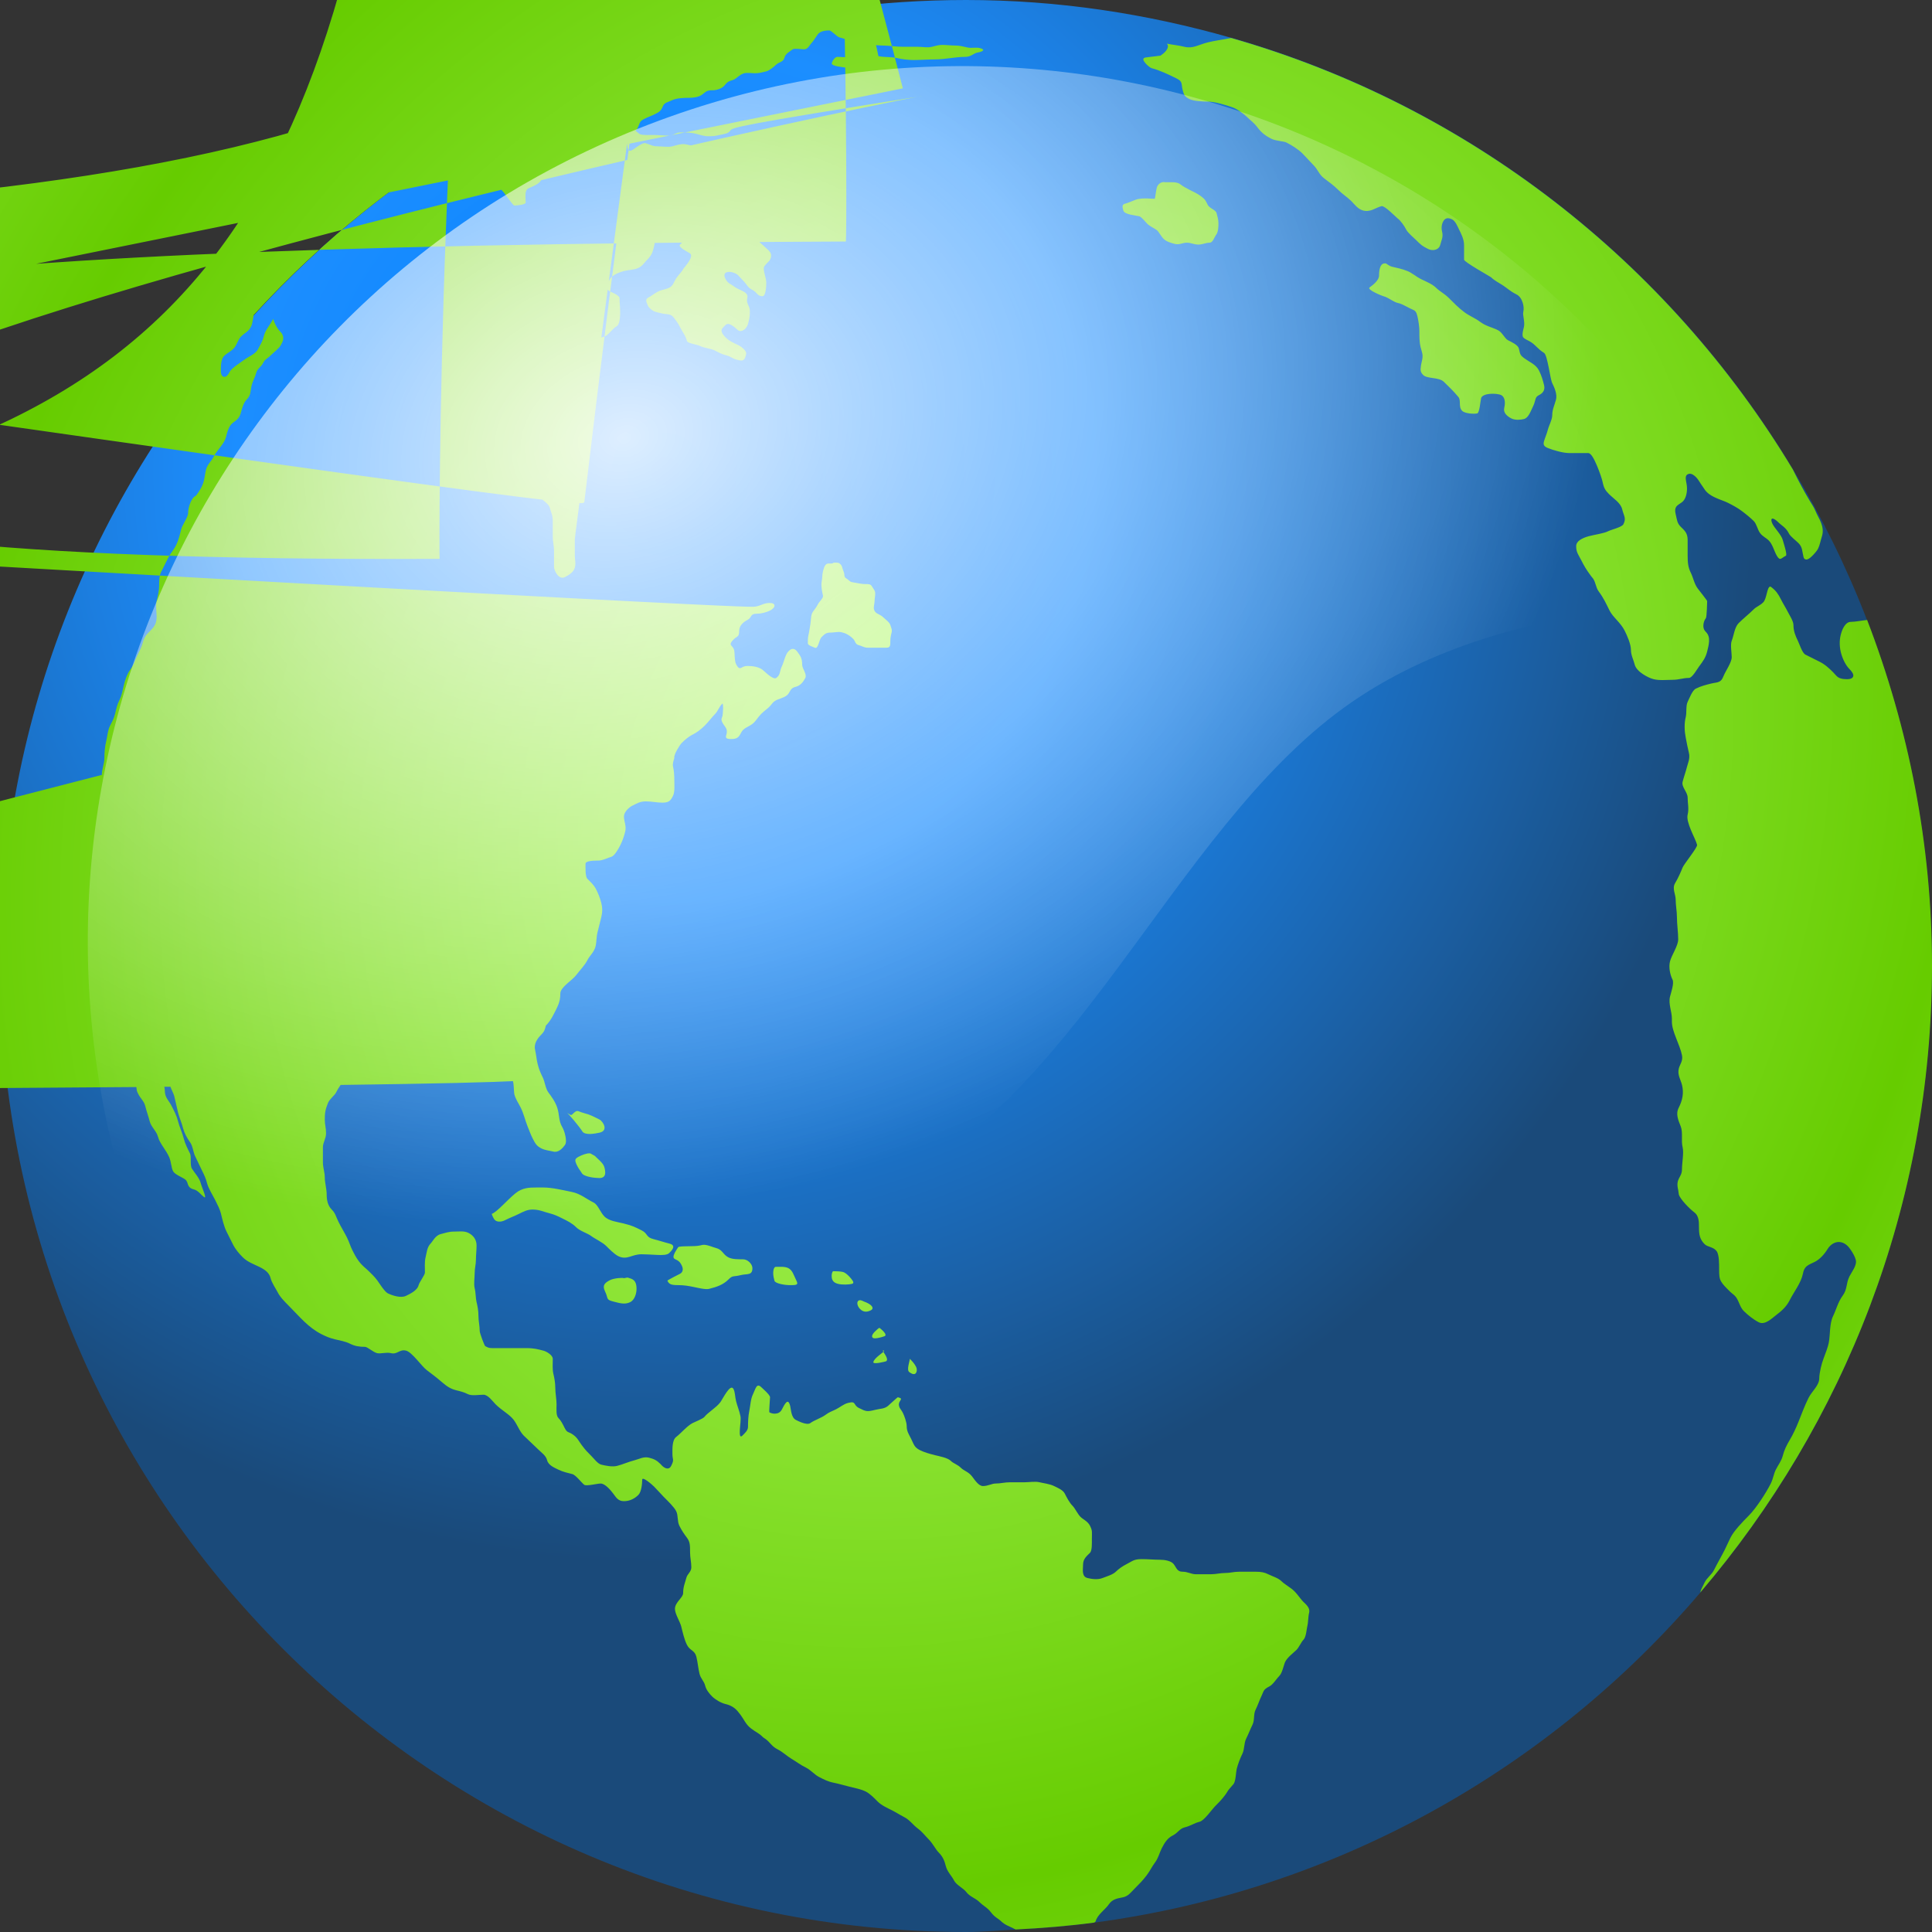 <?xml version="1.0" encoding="UTF-8" standalone="no"?>
<!-- Created with Inkscape (http://www.inkscape.org/) -->
<svg
   xmlns:dc="http://purl.org/dc/elements/1.1/"
   xmlns:cc="http://web.resource.org/cc/"
   xmlns:rdf="http://www.w3.org/1999/02/22-rdf-syntax-ns#"
   xmlns:svg="http://www.w3.org/2000/svg"
   xmlns="http://www.w3.org/2000/svg"
   xmlns:xlink="http://www.w3.org/1999/xlink"
   xmlns:sodipodi="http://sodipodi.sourceforge.net/DTD/sodipodi-0.dtd"
   xmlns:inkscape="http://www.inkscape.org/namespaces/inkscape"
   width="298.646"
   height="298.646"
   id="svg3313"
   sodipodi:version="0.32"
   inkscape:version="0.45"
   sodipodi:docbase="/home/barret/Desktop/My Documents/Art/icons"
   sodipodi:docname="earth.svg"
   inkscape:output_extension="org.inkscape.output.svg.inkscape"
   inkscape:export-filename="/home/barret/Desktop/My Documents/Art/icons/earth.png"
   inkscape:export-xdpi="90"
   inkscape:export-ydpi="90"
   version="1.0"
   sodipodi:modified="true">
  <rect width="100%" height="100%" fill="#333333" stroke="none"/>
  <defs
     id="defs3315">
    <linearGradient
       id="linearGradient3533">
      <stop
         style="stop-color:#3a3a3a;stop-opacity:1;"
         offset="0"
         id="stop3535" />
      <stop
         style="stop-color:#ffffff;stop-opacity:1;"
         offset="1"
         id="stop3537" />
    </linearGradient>
    <linearGradient
       id="linearGradient3624">
      <stop
         id="stop3628"
         offset="0"
         style="stop-color:#398fe5;stop-opacity:1;" />
      <stop
         style="stop-color:#acc1d5;stop-opacity:1;"
         offset="1"
         id="stop3630" />
    </linearGradient>
    <linearGradient
       id="linearGradient3615">
      <stop
         style="stop-color:#ffffff;stop-opacity:1;"
         offset="0"
         id="stop3619" />
      <stop
         id="stop3621"
         offset="1"
         style="stop-color:#398fe5;stop-opacity:1;" />
    </linearGradient>
    <radialGradient
       inkscape:collect="always"
       xlink:href="#linearGradient3364"
       id="radialGradient2333"
       gradientUnits="userSpaceOnUse"
       gradientTransform="matrix(7.624,4.402,-5.068,8.777,2328.449,-5270.611)"
       cx="82.927"
       cy="578.886"
       fx="82.927"
       fy="578.886"
       r="19.967" />
    <linearGradient
       id="linearGradient3351">
      <stop
         style="stop-color:#ffffff;stop-opacity:0.867;"
         offset="0"
         id="stop3353" />
      <stop
         style="stop-color:#ffffff;stop-opacity:0;"
         offset="1"
         id="stop3355" />
    </linearGradient>
    <linearGradient
       id="linearGradient3364">
      <stop
         style="stop-color:#007fff;stop-opacity:1;"
         offset="0"
         id="stop3366" />
      <stop
         id="stop3413"
         offset="0.393"
         style="stop-color:#1c8eff;stop-opacity:1;" />
      <stop
         style="stop-color:#1a4a7a;stop-opacity:1;"
         offset="1"
         id="stop3368" />
    </linearGradient>
    <linearGradient
       id="linearGradient6692">
      <stop
         style="stop-color:#b8ff71;stop-opacity:1;"
         offset="0"
         id="stop6694" />
      <stop
         id="stop6700"
         offset="1"
         style="stop-color:#66cc00;stop-opacity:1;" />
    </linearGradient>
    <radialGradient
       inkscape:collect="always"
       xlink:href="#linearGradient6692"
       id="radialGradient2331"
       gradientUnits="userSpaceOnUse"
       gradientTransform="matrix(0.923,0.55,-0.613,1.061,210.792,-49.879)"
       cx="317.862"
       cy="249.472"
       fx="317.862"
       fy="249.472"
       r="141.812" />
    <radialGradient
       inkscape:collect="always"
       xlink:href="#linearGradient4328"
       id="radialGradient2335"
       gradientUnits="userSpaceOnUse"
       gradientTransform="matrix(1.057,0,0,0.595,10.22,208.246)"
       cx="333.362"
       cy="244.682"
       fx="333.362"
       fy="244.682"
       r="179.385" />
    <linearGradient
       id="linearGradient4328">
      <stop
         style="stop-color:#398fe5;stop-opacity:1;"
         offset="0"
         id="stop4330" />
      <stop
         style="stop-color:#0066cc;stop-opacity:1"
         offset="1"
         id="stop4332" />
    </linearGradient>
    <radialGradient
       inkscape:collect="always"
       xlink:href="#linearGradient4328"
       id="radialGradient2337"
       gradientUnits="userSpaceOnUse"
       gradientTransform="matrix(1.057,0,0,0.596,10.22,263.974)"
       cx="318.066"
       cy="365.757"
       fx="318.066"
       fy="365.757"
       r="179.51" />
    <radialGradient
       inkscape:collect="always"
       xlink:href="#linearGradient3351"
       id="radialGradient3357"
       cx="290.864"
       cy="314.294"
       fx="290.864"
       fy="314.294"
       r="130.082"
       gradientTransform="matrix(1.467,0,0,1.073,-134.666,-8.615)"
       gradientUnits="userSpaceOnUse" />
    <radialGradient
       inkscape:collect="always"
       xlink:href="#linearGradient3364"
       id="radialGradient3361"
       cx="298.103"
       cy="315.41"
       fx="298.103"
       fy="315.41"
       r="149.302"
       gradientTransform="matrix(1.131,0,0,1.131,-29.353,-17.655)"
       gradientUnits="userSpaceOnUse" />
    <radialGradient
       inkscape:collect="always"
       xlink:href="#linearGradient6692"
       id="radialGradient3373"
       gradientUnits="userSpaceOnUse"
       gradientTransform="matrix(0.923,0.55,-0.613,1.061,-0.155,-133.938)"
       cx="317.862"
       cy="249.472"
       fx="317.862"
       fy="249.472"
       r="141.812" />
    <radialGradient
       inkscape:collect="always"
       xlink:href="#linearGradient4328"
       id="radialGradient3375"
       gradientUnits="userSpaceOnUse"
       gradientTransform="matrix(1.057,0,0,0.595,-200.728,124.188)"
       cx="333.362"
       cy="244.682"
       fx="333.362"
       fy="244.682"
       r="179.385" />
    <radialGradient
       inkscape:collect="always"
       xlink:href="#linearGradient4328"
       id="radialGradient3377"
       gradientUnits="userSpaceOnUse"
       gradientTransform="matrix(1.057,0,0,0.596,-200.728,179.916)"
       cx="318.066"
       cy="365.757"
       fx="318.066"
       fy="365.757"
       r="179.51" />
    <radialGradient
       inkscape:collect="always"
       xlink:href="#linearGradient4328"
       id="radialGradient3383"
       gradientUnits="userSpaceOnUse"
       gradientTransform="matrix(1.057,0,0,0.595,-200.728,124.188)"
       cx="333.362"
       cy="244.682"
       fx="333.362"
       fy="244.682"
       r="179.385" />
    <radialGradient
       inkscape:collect="always"
       xlink:href="#linearGradient4328"
       id="radialGradient3385"
       gradientUnits="userSpaceOnUse"
       gradientTransform="matrix(1.057,0,0,0.596,-200.728,179.916)"
       cx="318.066"
       cy="365.757"
       fx="318.066"
       fy="365.757"
       r="179.51" />
    <radialGradient
       inkscape:collect="always"
       xlink:href="#linearGradient3364"
       id="radialGradient3392"
       gradientUnits="userSpaceOnUse"
       gradientTransform="matrix(1.131,0,0,1.131,-29.353,-17.655)"
       cx="298.103"
       cy="315.41"
       fx="298.103"
       fy="315.41"
       r="149.302" />
    <radialGradient
       inkscape:collect="always"
       xlink:href="#linearGradient6692"
       id="radialGradient3394"
       gradientUnits="userSpaceOnUse"
       gradientTransform="matrix(0.923,0.55,-0.613,1.061,210.792,-49.879)"
       cx="317.862"
       cy="249.472"
       fx="317.862"
       fy="249.472"
       r="141.812" />
    <radialGradient
       inkscape:collect="always"
       xlink:href="#linearGradient3351"
       r="179.385" />
    <linearGradient
       id="linearGradient4328">
      <stop
         style="stop-color:#398fe5;stop-opacity:1;"
         offset="0"
         id="stop4330" />
      <stop
         style="stop-color:#0066cc;stop-opacity:1"
         offset="1"
         id="stop4332" />
    </linearGradient>
    <radialGradient
       inkscape:collect="always"
       xlink:href="#linearGradient4328"
       id="radialGradient2337"
       gradientUnits="userSpaceOnUse"
       gradientTransform="matrix(1.057,0,0,0.596,10.22,263.974)"
       cx="318.066"
       cy="365.757"
       fx="318.066"
       fy="365.757"
       r="179.51" />
    <radialGradient
       inkscape:collect="always"
       xlink:href="#linearGradient3351"
       id="radialGradient3357"
       cx="290.864"
       cy="314.294"
       fx="290.864"
       fy="314.294"
       r="130.082"
       gradientTransform="matrix(1.467,0,0,1.073,-134.666,-8.615)"
       gradientUnits="userSpaceOnUse" />
    <radialGradient
       inkscape:collect="always"
       xlink:href="#linearGradient3364"
       id="radialGradient3361"
       cx="298.103"
       cy="315.41"
       fx="298.103"
       fy="315.41"
       r="149.302"
       gradientTransform="matrix(1.131,0,0,1.131,-29.353,-17.655)"
       gradientUnits="userSpaceOnUse" />
    <radialGradient
       inkscape:collect="always"
       xlink:href="#linearGradient6692"
       id="radialGradient3373"
       gradientUnits="userSpaceOnUse"
       gradientTransform="matrix(0.923,0.55,-0.613,1.061,-0.155,-133.938)"
       cx="317.862"
       cy="249.472"
       fx="317.862"
       fy="249.472"
       r="141.812" />
    <radialGradient
       inkscape:collect="always"
       xlink:href="#linearGradient4328"
       id="radialGradient3375"
       gradientUnits="userSpaceOnUse"
       gradientTransform="matrix(1.057,0,0,0.595,-200.728,124.188)"
       cx="333.362"
       cy="244.682"
       fx="333.362"
       fy="244.682"
       r="179.385" />
    <radialGradient
       inkscape:collect="always"
       xlink:href="#linearGradient4328"
       id="radialGradient3377"
       gradientUnits="userSpaceOnUse"
       gradientTransform="matrix(1.057,0,0,0.596,-200.728,179.916)"
       cx="318.066"
       cy="365.757"
       fx="318.066"
       fy="365.757"
       r="179.51" />
    <radialGradient
       inkscape:collect="always"
       xlink:href="#linearGradient4328"
       id="radialGradient3383"
       gradientUnits="userSpaceOnUse"
       gradientTransform="matrix(1.057,0,0,0.595,-200.728,124.188)"
       cx="333.362"
       cy="244.682"
       fx="333.362"
       fy="244.682"
       r="179.385" />
    <radialGradient
       inkscape:collect="always"
       xlink:href="#linearGradient4328"
       id="radialGradient3385"
       gradientUnits="userSpaceOnUse"
       gradientTransform="matrix(1.057,0,0,0.596,-200.728,179.916)"
       cx="318.066"
       cy="365.757"
       fx="318.066"
       fy="365.757"
       r="179.51" />
    <radialGradient
       inkscape:collect="always"
       xlink:href="#linearGradient3364"
       id="radialGradient3392"
       gradientUnits="userSpaceOnUse"
       gradientTransform="matrix(1.131,0,0,1.131,-29.353,-17.655)"
       cx="298.103"
       cy="315.41"
       fx="298.103"
       fy="315.41"
       r="149.302" />
    <radialGradient
       inkscape:collect="always"
       xlink:href="#linearGradient6692"
       id="radialGradient3394"
       gradientUnits="userSpaceOnUse"
       gradientTransform="matrix(0.923,0.55,-0.613,1.061,210.792,-49.879)"
       cx="317.862"
       cy="249.472"
       fx="317.862"
       fy="249.472"
       r="141.812" />
    <radialGradient
       inkscape:collect="always"
       xlink:href="#linearGradient3351"
       id="radialGradient3396"
       gradientUnits="userSpaceOnUse"
       gradientTransform="matrix(1.467,0,0,1.073,-134.666,-8.615)"
       cx="290.864"
       cy="314.294"
       fx="290.864"
       fy="314.294"
       r="130.082" />
    <radialGradient
       inkscape:collect="always"
       xlink:href="#linearGradient3351"
       id="radialGradient3686"
       gradientUnits="userSpaceOnUse"
       gradientTransform="matrix(1.467,0,0,1.073,-127.414,-8.615)"
       cx="290.864"
       cy="314.294"
       fx="290.864"
       fy="314.294"
       r="130.082" />
    <radialGradient
       inkscape:collect="always"
       xlink:href="#linearGradient6692"
       id="radialGradient3732"
       gradientUnits="userSpaceOnUse"
       gradientTransform="matrix(0.923,0.55,-0.613,1.061,218.044,-49.879)"
       spreadMethod="reflect"
       cx="317.862"
       cy="249.472"
       fx="317.862"
       fy="249.472"
       r="141.812" />
    <radialGradient
       inkscape:collect="always"
       xlink:href="#linearGradient3364"
       id="radialGradient3813"
       gradientUnits="userSpaceOnUse"
       gradientTransform="matrix(1.131,0,0,1.131,-22.1,-17.655)"
       cx="298.103"
       cy="315.41"
       fx="298.103"
       fy="315.41"
       r="149.302" />
    <radialGradient
       inkscape:collect="always"
       xlink:href="#linearGradient3351"
       id="radialGradient3969"
       gradientUnits="userSpaceOnUse"
       gradientTransform="matrix(0.244,0.878,-1.134,0.315,586.412,-25.658)"
       cx="298.669"
       cy="309.108"
       fx="298.669"
       fy="309.108"
       r="130.082" />
    <radialGradient
       inkscape:collect="always"
       xlink:href="#linearGradient6692"
       id="radialGradient3976"
       gradientUnits="userSpaceOnUse"
       gradientTransform="matrix(0.923,0.55,-0.613,1.061,218.044,-49.879)"
       spreadMethod="reflect"
       cx="317.862"
       cy="249.472"
       fx="317.862"
       fy="249.472"
       r="141.812" />
    <radialGradient
       inkscape:collect="always"
       xlink:href="#linearGradient3364"
       id="radialGradient3979"
       gradientUnits="userSpaceOnUse"
       gradientTransform="matrix(1.131,0,0,1.131,-22.1,-17.655)"
       cx="298.103"
       cy="315.41"
       fx="298.103"
       fy="315.41"
       r="149.302" />
    <radialGradient
       inkscape:collect="always"
       xlink:href="#linearGradient3533"
       id="radialGradient3539"
       cx="361.189"
       cy="641.826"
       fx="361.189"
       fy="641.826"
       r="143.609"
       gradientTransform="matrix(1.287,0,0,0.589,-103.708,273.981)"
       gradientUnits="userSpaceOnUse" />
    <radialGradient
       inkscape:collect="always"
       xlink:href="#linearGradient3364"
       id="radialGradient4429"
       gradientUnits="userSpaceOnUse"
       gradientTransform="matrix(1.131,0,0,1.131,-22.1,282.345)"
       cx="298.103"
       cy="315.41"
       fx="298.103"
       fy="315.41"
       r="149.302" />
    <radialGradient
       inkscape:collect="always"
       xlink:href="#linearGradient3364"
       id="radialGradient4466"
       gradientUnits="userSpaceOnUse"
       gradientTransform="matrix(1.131,0,0,0.59,-22.1,489.576)"
       cx="298.103"
       cy="315.41"
       fx="298.103"
       fy="315.41"
       r="149.302" />
    <radialGradient
       inkscape:collect="always"
       xlink:href="#linearGradient3533"
       id="radialGradient4475"
       cx="374.422"
       cy="655.562"
       fx="374.422"
       fy="655.562"
       r="225.891"
       gradientTransform="matrix(1.053,0,0,0.754,-19.699,101.212)"
       gradientUnits="userSpaceOnUse" />
  </defs>
  <sodipodi:namedview
     id="base"
     pagecolor="#ffffff"
     bordercolor="#666666"
     borderopacity="1.0"
     gridtolerance="10000"
     guidetolerance="10"
     objecttolerance="10"
     inkscape:pageopacity="0.0"
     inkscape:pageshadow="2"
     inkscape:zoom="0.7"
     inkscape:cx="436.16493"
     inkscape:cy="437.32234"
     inkscape:document-units="px"
     inkscape:current-layer="layer1"
     inkscape:window-width="1600"
     inkscape:window-height="1101"
     inkscape:window-x="0"
     inkscape:window-y="24" />
  <g
     inkscape:groupmode="layer"
     id="layer2"
     inkscape:label="layer2"
     transform="translate(-212.194,-266.243)" />
  <g
     inkscape:label="Layer 1"
     inkscape:groupmode="layer"
     id="layer1"
     transform="translate(-212.194,-266.243)">
    <g
       id="g7821">
      <path
         id="path6109"
         style="fill:url(#radialGradient3979);fill-opacity:1;fill-rule:nonzero;stroke:none;stroke-width:0.278;stroke-miterlimit:4;stroke-dasharray:none;stroke-opacity:1;display:inline"
         d="M 361.523,266.243 C 335.042,266.243 310.212,273.208 288.642,285.32 C 288.628,285.328 288.601,285.313 288.588,285.32 C 274.629,293.163 262.142,303.251 251.417,314.99 C 227.154,341.55 212.194,376.779 212.194,415.566 C 212.194,498.002 279.113,564.889 361.523,564.889 C 364.117,564.889 366.634,564.641 369.195,564.51 C 373.316,564.3 377.379,563.969 381.405,563.429 C 418.741,558.433 451.72,539.732 475.033,512.412 C 497.292,486.327 510.798,452.525 510.798,415.566 C 510.798,396.705 507.191,378.736 500.803,362.117 C 497.671,353.965 493.799,346.161 489.35,338.77 C 470.07,306.735 439.202,282.57 402.475,272.08 C 389.437,268.355 375.751,266.243 361.523,266.243 z " />
      <path
         id="path6111"
         style="fill:url(#radialGradient3976);fill-opacity:1;fill-rule:nonzero;stroke:none;stroke-width:0.278;stroke-miterlimit:4;stroke-dasharray:none;stroke-opacity:1;display:inline"
         d="M 340.378,270.945 C 339.84,270.945 338.99,271.043 338.626,271.53 C 338.274,271.999 337.936,272.609 337.555,272.99 C 337.327,273.218 337.088,273.866 336.484,273.866 C 336.136,273.866 334.982,273.678 334.732,273.866 C 334.267,274.215 333.613,274.545 333.466,275.132 C 333.278,275.886 332.639,275.764 332.103,276.3 C 331.8,276.603 331.093,277.162 330.643,277.274 C 330.055,277.421 329.539,277.566 328.891,277.566 C 328.397,277.566 327.712,277.447 327.236,277.566 C 326.458,277.761 326.051,278.471 325.386,278.637 C 324.781,278.788 324.507,279.03 324.218,279.416 C 323.844,279.914 322.975,280.195 322.368,280.195 C 321.435,280.195 321.395,280.365 320.713,280.877 C 320.229,281.24 319.382,281.363 318.766,281.363 C 317.938,281.363 316.766,281.39 316.04,281.753 C 315.546,282 314.891,282.093 314.677,282.629 C 314.335,283.484 314.049,283.576 313.217,283.992 C 312.733,284.234 311.667,284.569 311.27,284.966 C 310.967,285.268 310.8,286.346 310.394,286.426 C 310.423,286.444 311.032,286.975 311.173,287.01 C 311.771,287.16 312.55,287.108 313.217,287.108 C 314.023,287.108 314.727,287.205 315.553,287.205 C 316.264,287.205 316.687,286.718 317.306,286.718 C 318.134,286.718 318.959,286.718 319.74,286.913 C 320.39,287.076 321.003,287.303 321.686,287.303 C 322.41,287.303 322.818,287.263 323.439,287.108 C 324.226,286.911 324.7,286.951 325.094,286.426 C 325.44,285.964 325.732,285.68 354.798,281.083 354.397,280.682 C 353.864,280.149 352.631,279.903 351.865,279.903 C 351.756,279.903 351.679,279.929 351.573,279.903 C 351.142,279.795 350.74,279.362 350.405,279.027 C 349.909,278.53 349.01,278.313 348.361,278.15 C 347.869,278.028 347.569,277.611 346.998,277.469 C 346.435,277.328 345.831,277.323 345.246,277.177 C 344.481,276.985 343.664,276.841 342.909,276.69 C 342.629,276.634 340.648,276.487 340.767,276.008 C 340.84,275.715 341.217,275.035 341.643,275.035 C 342.229,275.035 342.921,275.149 343.493,275.035 C 344.24,274.885 345.006,274.742 345.83,274.743 C 346.582,274.743 347.338,274.791 348.069,274.937 C 348.982,275.12 349.993,275.005 350.892,275.229 C 351.598,275.406 352.686,275.521 353.423,275.521 C 354.461,275.521 355.67,275.424 356.733,275.424 C 358.357,275.424 359.807,275.035 361.406,275.035 C 362.331,275.035 362.647,274.471 363.353,274.353 C 363.71,274.294 364.015,274.19 364.132,274.061 C 364.249,273.932 364.147,273.797 363.645,273.671 C 363.034,273.519 362.33,273.732 361.698,273.574 C 361.223,273.455 360.468,273.282 359.946,273.282 C 359.194,273.282 358.551,273.185 357.804,273.185 C 357.269,273.185 356.786,273.342 356.246,273.477 C 355.535,273.655 354.851,273.477 354.105,273.477 C 353.34,273.477 352.532,273.477 351.768,273.477 C 350.722,273.477 349.623,273.282 348.653,273.282 C 348.02,273.282 347.401,273.185 346.9,273.185 C 345.906,273.185 344.753,273.182 343.98,272.795 C 343.259,272.435 342.736,272.216 341.936,272.016 C 341.565,271.924 340.707,270.945 340.378,270.945 z M 402.488,272.114 C 401.268,272.368 400.008,272.515 398.886,272.795 C 397.467,273.15 396.592,273.804 395.284,273.477 C 394.374,273.249 393.51,273.18 392.558,272.99 C 392.867,273.299 392.719,273.702 392.461,274.061 C 392.203,274.42 391.781,274.693 391.585,274.84 C 391.556,274.861 389.34,275.109 389.248,275.132 C 388.721,275.264 388.926,275.619 389.248,276.008 C 389.57,276.398 390.064,276.748 390.222,276.787 C 391.426,277.088 392.945,277.808 394.019,278.345 C 394.48,278.576 394.696,278.758 394.797,279.027 C 394.899,279.295 394.886,279.673 394.992,280.098 C 395.201,280.935 395.324,281.188 396.063,281.558 C 396.709,281.881 398.16,281.948 398.886,281.948 C 400.063,281.948 401.803,282.531 402.683,282.824 C 403.424,283.071 404.525,283.888 405.019,284.382 C 405.532,284.895 406.021,285.199 406.577,285.94 C 407.22,286.798 407.871,287.268 408.719,287.692 C 409.451,288.058 410.595,288.046 411.055,288.276 C 411.891,288.694 412.907,289.35 413.489,289.931 C 414.175,290.618 414.72,291.26 415.241,291.781 C 415.917,292.458 416.08,293.214 416.896,293.826 C 417.732,294.453 418.402,294.943 419.038,295.579 C 419.775,296.316 420.434,296.683 421.082,297.331 C 421.592,297.841 422.097,298.583 422.932,298.792 C 424.067,299.076 424.789,298.352 425.755,298.11 C 426.228,297.992 427.941,299.774 428.189,299.96 C 428.763,300.391 429.317,301.244 429.552,301.713 C 429.818,302.246 430.721,302.98 431.109,303.368 C 431.86,304.118 432.038,304.27 432.959,304.731 C 433.337,304.92 433.767,304.951 434.127,304.828 C 434.487,304.706 434.735,304.44 434.809,304.147 C 435.012,303.333 435.324,302.899 435.101,302.005 C 434.969,301.478 435.051,300.878 435.295,300.447 C 435.54,300.016 435.939,299.795 436.658,300.155 C 437.173,300.412 437.5,301.254 437.729,301.713 C 438.053,302.36 438.508,303.217 438.508,304.147 C 438.508,304.972 438.508,305.511 438.508,306.386 C 438.508,306.741 442.603,309.021 442.694,309.112 C 443.219,309.637 443.926,309.966 444.544,310.378 C 445.223,310.831 445.662,311.278 446.588,311.741 C 447.113,312.004 447.396,312.491 447.562,313.007 C 447.727,313.523 447.766,314.038 447.659,314.467 C 447.539,314.949 447.946,316.047 447.756,316.804 C 447.61,317.391 447.501,317.856 447.562,318.167 C 447.622,318.478 447.873,318.615 448.535,318.946 C 449.496,319.426 449.859,320.188 450.872,320.796 C 451.401,321.114 451.817,324.829 452.137,325.47 C 452.506,326.208 452.92,327.205 452.721,328.001 C 452.505,328.865 452.137,329.506 452.137,330.435 C 452.137,331.097 451.618,332.025 451.456,332.675 C 451.301,333.294 451.006,333.949 450.872,334.427 C 450.737,334.905 450.762,335.221 451.456,335.498 C 452.358,335.859 453.841,336.277 454.766,336.277 C 455.744,336.277 456.709,336.277 457.686,336.277 C 458.151,336.277 458.619,337.209 459.049,338.224 C 459.479,339.24 459.84,340.331 459.925,340.756 C 460.105,341.657 460.341,342.048 460.899,342.606 C 461.63,343.337 462.699,343.966 462.943,344.943 C 463.222,346.057 463.606,346.342 463.138,347.279 C 462.91,347.735 461.31,348.096 460.801,348.35 C 460.071,348.716 458.844,348.849 457.784,349.129 C 457.254,349.27 456.772,349.474 456.421,349.713 C 456.069,349.953 455.837,350.269 455.837,350.687 C 455.837,351.64 456.22,352.039 456.615,352.829 C 457.045,353.689 457.443,354.354 457.978,355.069 C 458.066,355.185 458.167,355.355 458.27,355.458 C 458.864,356.052 458.802,356.978 459.341,357.697 C 460.085,358.69 460.453,359.531 460.996,360.618 C 461.52,361.665 462.701,362.47 463.333,363.734 C 463.685,364.44 464.306,365.785 464.306,366.752 C 464.306,367.516 464.709,368.266 464.89,368.992 C 465.029,369.545 465.59,370.082 466.156,370.452 C 466.722,370.822 467.295,371.102 467.811,371.231 C 468.722,371.459 469.779,371.328 470.731,371.328 C 471.74,371.328 472.359,371.036 473.263,371.036 C 473.784,371.036 474.523,369.68 474.82,369.284 C 475.471,368.416 475.849,367.893 476.086,366.947 C 476.213,366.437 476.346,365.928 476.378,365.389 C 476.409,364.851 476.307,364.345 475.891,363.929 C 475.537,363.574 475.476,363.225 475.502,362.858 C 475.527,362.491 475.637,362.126 475.891,361.787 C 476.027,361.605 476.086,359.272 476.086,359.158 C 476.086,359.063 474.849,357.509 474.625,357.211 C 474.079,356.481 473.94,355.548 473.555,354.776 C 473.139,353.944 473.068,353.214 473.068,352.148 C 473.068,351.324 473.068,350.537 473.068,349.713 C 473.068,348.6 472.558,348.231 471.997,347.669 C 471.406,347.078 471.43,346.569 471.218,345.721 C 471.073,345.14 471.14,344.799 471.315,344.553 C 471.491,344.307 471.83,344.143 472.192,343.872 C 472.791,343.422 472.97,342.474 472.97,341.73 C 472.97,341.192 472.802,340.648 472.776,340.269 C 472.75,339.89 472.834,339.597 473.263,339.49 C 473.657,339.391 474.104,339.716 474.431,340.074 C 474.758,340.433 474.978,340.87 475.112,341.048 C 475.619,341.724 475.723,342.115 476.378,342.606 C 477.257,343.266 478.54,343.59 479.298,343.969 C 480.1,344.37 480.832,344.779 481.44,345.235 C 482.193,345.8 482.821,346.324 483.29,346.792 C 483.737,347.24 483.867,348.114 484.263,348.642 C 484.678,349.196 485.144,349.329 485.626,349.811 C 486.146,350.331 486.441,351.345 486.697,351.856 C 486.98,352.422 487.177,352.642 487.378,352.634 C 487.58,352.627 487.83,352.36 488.255,352.148 C 488.523,352.013 487.836,349.987 487.768,349.713 C 487.578,348.953 486.505,347.868 486.21,347.279 C 485.896,346.651 485.997,346.382 486.21,346.403 C 486.423,346.424 486.77,346.671 486.989,346.89 C 487.633,347.534 488.248,347.752 488.741,348.74 C 488.955,349.167 489.768,349.767 490.202,350.2 C 490.836,350.835 490.748,351.413 490.98,352.342 C 491.063,352.671 491.268,352.75 491.467,352.732 C 491.667,352.714 491.914,352.55 492.149,352.342 C 492.618,351.927 493.101,351.314 493.219,351.077 C 493.511,350.494 493.598,349.844 493.804,349.227 C 494.072,348.422 493.941,347.727 493.706,347.085 C 493.472,346.442 493.079,345.858 492.83,345.235 C 492.607,344.678 492.263,344.192 491.954,343.677 C 491.018,342.116 490.243,340.644 489.423,339.003 C 489.383,338.923 489.365,338.889 489.325,338.809 C 470.045,306.774 439.215,282.604 402.488,272.114 z M 307.473,284.966 C 306.983,284.966 306.201,285.894 305.916,286.037 C 305.289,286.35 304.634,287.071 304.066,287.497 C 303.475,287.941 302.975,288.34 302.411,288.763 C 301.768,289.246 301.341,289.347 300.367,289.347 C 299.442,289.348 299.421,289.771 298.712,290.126 C 297.881,290.541 297.114,291.861 296.765,292.56 C 296.435,293.219 295.963,294.043 295.596,294.41 C 295.151,294.856 294.357,295.127 293.844,295.384 C 293.233,295.689 293.455,296.896 293.455,297.526 C 293.455,297.947 291.814,298.013 291.702,298.013 C 291.479,298.013 290.185,296.106 290.047,295.968 C 289.359,295.279 289.717,295.155 288.684,294.897 C 288.125,294.757 287.671,294.805 287.419,294.702 C 287.167,294.6 287.03,294.324 287.03,293.631 C 287.03,292.88 287.929,292.537 288.295,292.171 C 288.741,291.725 289.618,291.412 290.047,291.197 C 290.674,290.884 290.938,290.307 291.41,289.834 C 291.997,289.247 292.092,288.572 292.092,287.692 C 292.092,287.418 290.707,286.853 290.437,286.718 C 289.819,286.409 289.426,285.726 288.684,285.355 C 288.671,285.363 288.6,285.348 288.587,285.355 C 274.629,293.198 262.124,303.215 251.399,314.954 C 251.279,315.556 251.223,316.279 251.009,316.707 C 250.601,317.525 250.027,317.689 249.452,318.265 C 249.021,318.696 248.792,319.501 248.478,319.92 C 248.026,320.523 247.341,320.765 246.823,321.283 C 246.322,321.785 246.337,322.926 246.337,323.62 C 246.337,324.277 246.627,324.518 246.921,324.496 C 247.214,324.474 247.47,324.177 247.7,323.717 C 247.984,323.148 249.408,322.265 249.939,321.867 C 250.667,321.321 251.703,320.967 252.08,320.212 C 252.421,319.53 252.747,319.104 252.957,318.265 C 253.235,317.149 253.852,316.668 254.417,315.538 C 254.618,316.169 254.948,316.946 255.585,317.583 C 255.876,317.875 256.013,318.297 255.974,318.654 C 255.936,319.012 255.724,319.35 255.585,319.628 C 255.366,320.066 254.484,320.728 254.027,321.186 C 253.474,321.739 253.169,321.734 252.859,322.354 C 252.524,323.024 251.968,323.191 251.788,323.912 C 251.62,324.585 251.275,325.088 251.107,325.762 C 250.867,326.723 251.026,327.303 250.328,328.001 C 249.855,328.475 249.587,329.408 249.452,329.949 C 249.213,330.906 248.783,331.156 248.186,331.603 C 247.536,332.091 247.302,333.097 247.115,333.843 C 246.872,334.819 245.711,335.874 245.266,336.764 C 244.884,337.529 244.583,337.642 244.195,338.419 C 243.925,338.959 243.886,339.849 243.708,340.561 C 243.511,341.351 243.066,342.099 242.54,342.801 C 242.453,342.917 242.253,342.99 242.151,343.093 C 241.631,343.613 241.274,344.812 241.274,345.527 C 241.274,346.192 240.378,347.361 240.204,348.058 C 239.967,349.006 239.781,349.78 239.425,350.492 C 238.985,351.371 238.569,351.717 238.159,352.537 C 237.708,353.44 237.445,353.966 237.088,354.679 C 236.802,355.252 236.796,356.075 236.796,356.821 C 236.796,357.477 236.568,358.514 236.407,359.158 C 236.229,359.871 236.407,360.855 236.407,361.592 C 236.407,362.546 236.066,363.102 235.531,363.637 C 234.904,364.264 234.503,364.634 234.265,365.584 C 234.115,366.186 233.712,366.982 233.389,367.628 C 232.961,368.485 232.909,368.982 232.318,369.771 C 231.872,370.365 231.549,371.289 231.345,372.107 C 231.127,372.977 231.057,373.656 230.663,374.444 C 230.267,375.237 230.181,375.787 229.982,376.586 C 229.788,377.361 229.463,377.917 229.203,378.436 C 228.827,379.187 228.814,379.993 228.619,380.773 C 228.406,381.624 228.327,382.645 228.327,383.499 C 228.327,384.247 227.937,385.161 227.937,386.03 C 227.937,386.928 227.843,387.672 227.645,388.465 C 227.454,389.229 227.548,390.047 227.548,390.899 C 227.548,392.11 227.256,393.269 227.256,394.501 C 227.256,395.449 227.63,395.608 227.84,396.449 C 228.025,397.189 227.951,398.061 228.132,398.785 C 228.22,399.139 228.327,399.427 228.327,399.857 C 228.621,401.034 229.398,401.382 229.398,402.583 C 229.398,403.526 229.497,403.952 229.69,404.725 C 229.878,405.478 229.69,406.476 229.69,407.256 C 229.69,408.035 229.388,409.046 229.203,409.788 C 229.178,409.887 229.203,409.977 229.203,410.08 C 229.203,411.011 228.911,411.997 228.911,413.001 C 228.911,413.286 229.487,414.64 229.69,415.045 C 230.065,415.797 230.27,416.878 230.468,417.674 C 230.762,418.851 231.094,419.87 231.539,420.985 C 231.894,421.871 231.936,422.561 232.318,423.516 C 232.568,424.141 232.28,425.31 232.415,425.853 C 232.605,426.611 232.61,427.5 232.61,428.287 C 232.61,429.174 232.805,429.877 232.805,430.721 C 232.805,431.564 232.91,432.309 233.097,433.058 C 233.321,433.954 233.194,434.616 233.486,435.2 C 233.98,436.188 234.444,436.402 234.655,437.244 C 234.865,438.087 235.156,438.861 235.336,439.581 C 235.547,440.424 236.404,441.127 236.602,441.918 C 236.873,443.005 237.858,443.973 238.354,445.131 C 238.661,445.848 238.665,446.727 238.938,447.273 C 239.197,447.79 240.392,448.242 240.788,448.539 C 241.157,448.816 241.155,449.128 241.274,449.415 C 241.394,449.703 241.592,449.957 242.151,450.097 C 242.819,450.264 243.26,450.929 243.708,451.265 C 244.298,451.707 243.4,449.838 243.221,449.123 C 243.019,448.314 242.208,447.466 241.859,446.884 C 241.532,446.339 241.813,445.04 241.566,444.547 C 241.165,443.743 240.804,443.056 240.593,442.21 C 240.368,441.31 239.941,440.477 239.717,439.581 C 239.488,438.667 239.142,438.042 238.743,437.244 C 238.266,436.29 237.672,435.94 237.672,434.81 C 237.672,434.085 237.116,432.821 236.796,432.182 C 236.46,431.509 236.602,430.155 236.602,429.358 C 236.602,428.575 236.309,427.936 236.309,427.119 C 236.309,426.153 236.046,425.187 235.823,424.295 C 235.618,423.475 235.336,422.741 235.336,421.861 C 235.336,421.21 235.506,420.99 235.628,421.082 C 235.75,421.174 235.823,421.6 235.823,422.153 C 235.823,422.759 236.644,423.394 236.796,424.003 C 237.011,424.861 237.161,425.753 237.38,426.632 C 237.553,427.323 237.192,428.312 237.38,429.066 C 237.596,429.928 238.062,430.428 238.062,431.403 C 238.062,432.217 238.354,432.808 238.354,433.545 C 238.354,434.078 239,435.156 239.133,435.687 C 239.341,436.522 239.51,437.392 239.717,438.218 C 239.892,438.917 240.29,439.83 240.496,440.652 C 240.662,441.32 241.08,442.145 241.566,442.794 C 241.99,443.359 242.071,444.387 242.345,444.936 C 242.781,445.808 242.99,446.324 243.416,447.176 C 243.762,447.867 244.015,448.405 244.195,449.123 C 244.398,449.936 245.104,451.039 245.46,451.752 C 245.8,452.43 246.181,453.173 246.337,453.797 C 246.567,454.718 246.791,455.776 247.213,456.62 C 247.554,457.304 247.889,457.973 248.186,458.567 C 248.611,459.418 249.168,460.035 249.744,460.612 C 250.448,461.316 251.425,461.656 252.275,462.072 C 253.125,462.489 253.809,462.953 254.027,463.825 C 254.216,464.579 254.83,465.431 255.098,465.967 C 255.495,466.76 256.24,467.498 256.851,468.109 C 258.467,469.726 259.83,471.449 261.913,472.491 C 262.618,472.843 263.087,473.052 263.957,473.269 C 264.835,473.489 265.549,473.579 266.294,473.951 C 267.044,474.327 267.743,474.438 268.63,474.438 C 268.983,474.438 269.875,475.26 270.48,475.411 C 271.019,475.547 271.892,475.229 272.621,475.411 C 273.624,475.662 273.941,474.768 274.958,475.022 C 275.9,475.257 277.342,477.419 278.17,478.04 C 278.904,478.59 279.667,479.17 280.507,479.89 C 281.275,480.549 281.808,480.922 282.746,481.156 C 283.493,481.343 283.91,481.446 284.498,481.74 C 285.128,482.055 286.187,481.837 286.932,481.837 C 287.646,481.837 288.362,482.878 288.782,483.298 C 289.78,484.296 290.954,484.864 291.605,485.732 C 292.177,486.495 292.504,487.508 293.163,488.166 C 293.755,488.759 294.586,489.492 295.304,490.211 C 295.899,490.806 296.578,491.216 296.765,491.963 C 296.964,492.763 297.925,493.128 298.517,493.424 C 299.17,493.75 300.05,493.953 300.659,494.105 C 301.202,494.241 302.08,495.439 302.508,495.761 C 302.835,496.006 304.513,495.566 305.039,495.566 C 305.725,495.566 306.567,496.565 306.987,497.124 C 307.464,497.761 307.762,498.292 308.641,498.292 C 309.548,498.292 310.306,497.893 310.88,497.318 C 311.336,496.863 311.465,495.626 311.465,494.982 C 311.465,494.383 313.011,495.749 313.314,496.053 C 313.789,496.528 314.412,497.248 314.775,497.611 C 315.459,498.296 316.392,499.19 316.722,499.85 C 317.052,500.512 316.861,501.394 317.208,502.089 C 317.597,502.867 317.914,503.322 318.377,503.939 C 318.87,504.597 318.863,505.128 318.863,506.179 C 318.863,507.024 319.058,507.691 319.058,508.515 C 319.058,509.236 318.443,509.517 318.279,510.171 C 318.084,510.952 317.793,511.498 317.793,512.507 C 317.793,513.207 316.527,513.911 316.527,514.942 C 316.527,515.721 317.308,516.898 317.5,517.668 C 317.721,518.552 317.968,519.674 318.377,520.491 C 318.848,521.434 319.579,521.308 319.837,522.341 C 320.058,523.228 320.115,524.136 320.324,524.97 C 320.52,525.756 321.012,526.07 321.2,526.82 C 321.363,527.473 321.864,528.069 322.271,528.475 C 322.773,528.977 323.628,529.472 324.315,529.644 C 325.56,529.955 326.02,530.457 326.651,531.299 C 327.206,532.038 327.486,532.825 328.306,533.441 C 329.122,534.053 329.483,534.131 330.059,534.707 C 330.19,534.838 330.294,534.896 330.448,534.999 C 331.225,535.517 331.439,536.176 332.395,536.654 C 333.171,537.042 333.835,537.693 334.537,538.114 C 335.426,538.648 335.89,539.035 336.776,539.477 C 337.538,539.859 338.124,540.59 338.82,540.938 C 339.578,541.317 340.139,541.63 341.059,541.814 C 341.805,541.963 342.76,542.239 343.396,542.399 C 344.361,542.64 345.287,542.809 346.024,543.177 C 346.717,543.524 347.474,544.335 347.874,544.735 C 348.449,545.311 349.413,545.748 350.113,546.098 C 350.642,546.363 351.371,546.825 351.865,547.072 C 352.85,547.564 353.237,548.271 354.105,548.922 C 354.773,549.423 355.23,550.047 355.759,550.577 C 356.405,551.223 356.796,552.1 357.317,552.622 C 357.939,553.244 358.2,553.914 358.388,554.666 C 358.624,555.611 359.275,556.149 359.654,556.906 C 360.027,557.652 361.101,558.089 361.601,558.756 C 362.085,559.402 363.032,559.701 363.548,560.216 C 364.224,560.893 364.818,561.099 365.397,561.872 C 365.96,562.622 366.563,562.843 366.955,563.235 C 367.508,563.788 368.309,564.058 368.804,564.306 C 368.954,564.38 369.045,564.444 369.194,564.5 C 373.315,564.29 377.336,563.968 381.363,563.429 C 381.395,563.352 381.535,563.327 381.558,563.235 C 381.814,562.208 383.067,561.409 383.602,560.606 C 384.156,559.775 385.034,559.677 385.744,559.535 C 386.588,559.366 386.962,558.803 387.593,558.172 C 388.237,557.528 388.853,556.914 389.443,556.127 C 390.025,555.35 390.235,554.812 390.709,554.18 C 391.27,553.432 391.388,552.724 391.779,551.94 C 392.228,551.043 392.702,550.359 393.435,549.993 C 394.287,549.566 394.532,548.915 395.284,548.727 C 396.29,548.476 396.726,548.075 397.62,547.851 C 398.346,547.669 399.539,545.933 399.957,545.514 C 400.572,544.899 400.99,544.494 401.612,543.664 C 401.841,543.358 402.027,542.957 402.293,542.69 C 402.499,542.433 402.672,542.266 402.878,542.009 C 403.223,541.577 403.239,540.175 403.364,539.672 C 403.543,538.957 403.907,538.002 404.24,537.335 C 404.583,536.65 404.47,535.708 404.825,534.999 C 405.219,534.21 405.467,533.519 405.798,532.857 C 406.168,532.116 405.919,531.251 406.285,530.52 C 406.661,529.768 406.885,529.027 407.161,528.475 C 407.556,527.685 407.413,527.425 408.426,526.918 C 408.969,526.647 409.525,525.722 409.984,525.262 C 410.412,524.834 410.651,523.538 410.86,523.12 C 411.225,522.39 412.141,521.742 412.613,521.27 C 412.985,520.897 413.337,520.059 413.683,519.712 C 414.098,519.298 414.162,518.089 414.267,517.668 C 414.436,516.996 414.389,516.209 414.56,515.526 C 414.748,514.773 414.013,514.2 413.683,513.87 C 413.059,513.246 412.641,512.431 411.834,511.826 C 411.14,511.305 410.657,511.038 410.276,510.658 C 409.776,510.157 408.888,509.915 408.232,509.587 C 407.672,509.306 407.161,509.197 406.285,509.197 C 405.462,509.197 404.577,509.197 403.754,509.197 C 402.866,509.197 402.398,509.392 401.612,509.392 C 400.773,509.392 400.211,509.587 399.373,509.587 C 398.601,509.587 397.808,509.587 397.037,509.587 C 396.338,509.587 395.811,509.197 394.992,509.197 C 394.153,509.197 394.078,508.628 393.629,508.029 C 393.227,507.493 392.162,507.347 391.487,507.347 C 390.572,507.347 389.725,507.25 388.664,507.25 C 387.438,507.25 387.235,507.575 386.328,508.029 C 385.686,508.35 385.072,508.798 384.673,509.197 C 384.208,509.662 383.181,509.95 382.628,510.171 C 381.902,510.461 380.976,510.342 380.292,510.171 C 379.826,510.054 379.683,509.747 379.611,509.392 C 379.538,509.037 379.611,508.59 379.611,508.126 C 379.611,507.224 380.141,506.817 380.681,506.276 C 381.033,505.924 380.973,504.682 380.973,504.134 C 380.973,503.046 381.091,502.91 380.681,502.089 C 380.329,501.385 379.614,501.119 379.221,500.726 C 378.755,500.26 378.404,499.422 377.956,498.974 C 377.526,498.545 377.08,497.71 376.787,497.124 C 376.497,496.543 375.671,496.225 375.132,495.955 C 374.463,495.621 373.444,495.509 372.893,495.371 C 372.22,495.203 371.255,495.371 370.557,495.371 C 369.785,495.371 369.089,495.371 368.318,495.371 C 367.493,495.371 366.855,495.566 366.079,495.566 C 365.497,495.566 364.937,495.955 364.132,495.955 C 363.497,495.955 362.91,495.073 362.477,494.495 C 361.909,493.738 361.212,493.62 360.724,493.132 C 360.204,492.611 359.575,492.469 359.167,492.061 C 358.684,491.577 357.36,491.341 356.733,491.185 C 355.812,490.954 355.041,490.728 354.397,490.406 C 353.508,489.961 353.475,489.535 353.034,488.653 C 352.658,487.902 352.352,487.488 352.352,486.706 C 352.352,486.086 351.974,485.073 351.768,484.661 C 351.619,484.364 351.375,484.039 351.281,483.882 C 350.98,483.279 351.24,482.946 351.379,482.714 C 351.517,482.482 351.567,482.371 350.989,482.227 C 350.919,482.21 349.569,483.487 349.432,483.59 C 348.816,484.052 348.354,483.957 347.485,484.174 C 346.202,484.495 346.066,484.439 344.954,483.882 C 344.491,483.651 344.414,483.376 344.272,483.201 C 344.13,483.026 343.997,482.929 343.299,483.103 C 342.588,483.281 342.059,483.772 341.449,484.077 C 340.76,484.421 340.403,484.496 339.794,484.953 C 339.164,485.426 338.04,485.782 337.457,486.219 C 336.92,486.622 335.495,485.87 335.218,485.732 C 334.488,485.367 334.468,484.095 334.342,483.59 C 334.172,482.908 333.977,482.825 333.758,483.006 C 333.539,483.186 333.272,483.685 333.077,484.077 C 332.825,484.581 332.459,484.722 332.103,484.758 C 331.747,484.795 331.453,484.725 331.13,484.564 C 331.038,484.518 331.227,482.518 331.227,482.227 C 331.227,481.847 330,480.806 329.864,480.669 C 329.495,480.3 329.262,480.39 329.085,480.669 C 328.908,480.949 328.764,481.409 328.598,481.74 C 328.219,482.499 328.203,483.426 328.014,484.369 C 327.855,485.166 327.82,485.999 327.82,486.803 C 327.82,487.36 327.337,487.773 326.944,488.166 C 326.578,488.532 326.518,488.025 326.554,487.29 C 326.59,486.555 326.753,485.655 326.651,485.148 C 326.487,484.328 326.171,483.616 325.97,482.811 C 325.803,482.142 325.836,481.472 325.581,480.961 C 325.337,480.474 324.908,480.88 324.51,481.448 C 324.111,482.016 323.697,482.792 323.536,483.006 C 322.914,483.835 321.576,484.613 321.103,485.245 C 320.878,485.544 319.609,486.041 319.253,486.219 C 318.435,486.628 317.405,487.848 316.722,488.361 C 316.072,488.849 316.138,490.233 316.138,490.99 C 316.138,491.945 316.457,491.81 315.943,492.84 C 315.7,493.325 315.308,493.302 314.969,493.132 C 314.63,492.962 314.417,492.677 314.288,492.548 C 313.746,492.006 313.325,491.772 312.536,491.574 C 311.673,491.358 311.002,491.787 310.296,491.963 C 309.342,492.202 308.473,492.614 307.571,492.84 C 306.84,493.023 305.782,492.806 305.137,492.645 C 304.591,492.509 304.071,491.774 303.579,491.282 C 302.959,490.661 302.744,490.461 302.119,489.627 C 301.645,488.995 301.492,488.548 300.853,488.069 C 300.069,487.481 299.895,487.808 299.49,486.998 C 299.143,486.302 298.908,485.831 298.517,485.44 C 298.123,485.046 298.225,484.073 298.225,483.298 C 298.225,482.539 298.03,481.583 298.03,480.767 C 298.03,479.979 297.875,479.171 297.738,478.625 C 297.567,477.94 297.641,476.969 297.641,476.288 C 297.641,475.714 296.667,475.144 296.18,475.022 C 295.374,474.82 294.803,474.633 293.552,474.633 C 292.51,474.633 291.669,474.633 290.631,474.633 C 289.86,474.633 289.067,474.633 288.295,474.633 C 287.709,474.633 287.561,474.509 287.224,474.34 C 287.091,474.34 286.348,472.286 286.348,472.004 C 286.348,471.158 286.153,470.491 286.153,469.667 C 286.153,468.859 286.005,468.1 285.861,467.525 C 285.703,466.89 285.755,466.126 285.569,465.383 C 285.401,464.71 285.569,463.744 285.569,463.046 C 285.569,462.202 285.764,461.799 285.764,460.904 C 285.764,460.305 285.861,459.466 285.861,458.762 C 285.861,457.856 285.351,457.192 284.596,456.815 C 283.937,456.485 283.143,456.62 282.357,456.62 C 281.552,456.62 281.042,456.827 280.312,457.009 C 279.485,457.216 279.079,458.146 278.755,458.47 C 278.203,459.022 278.154,459.897 277.976,460.612 C 277.805,461.296 277.879,462.267 277.879,462.949 C 277.879,463.331 277.024,464.421 276.905,464.896 C 276.689,465.759 275.506,466.277 274.958,466.551 C 274.146,466.958 272.747,466.468 272.135,466.162 C 271.634,465.911 270.74,464.465 270.48,464.117 C 270.059,463.556 269.596,463.136 269.214,462.754 C 268.695,462.234 268.226,461.956 267.657,461.196 C 267.214,460.606 266.893,459.961 266.683,459.541 C 266.314,458.803 266.211,458.306 265.807,457.496 C 265.44,456.763 264.958,455.994 264.541,455.16 C 264.081,454.238 264.065,453.807 263.47,453.212 C 262.855,452.597 262.692,451.738 262.692,450.875 C 262.692,450.011 262.4,449.104 262.4,448.247 C 262.4,447.464 262.108,446.728 262.108,445.91 C 262.108,445.128 262.108,444.391 262.108,443.573 C 262.108,442.851 262.594,442.255 262.594,441.431 C 262.594,440.533 262.4,440.135 262.4,439.289 C 262.4,438.273 262.481,437.77 262.886,436.758 C 263.147,436.105 263.897,435.613 264.152,435.102 C 264.458,434.49 264.781,434.036 265.223,433.447 C 265.669,432.852 266.354,432.506 267.073,432.279 C 267.791,432.051 268.535,431.864 269.214,431.695 C 270.27,431.431 271.158,431.548 272.135,431.792 C 273.194,432.057 274.229,432.182 275.347,432.182 C 275.886,432.182 276.145,432.446 276.418,432.668 C 276.691,432.891 276.959,433.093 277.489,432.96 C 278.029,432.825 277.879,431.083 277.879,430.624 C 277.879,430.072 277.663,429.783 277.684,429.553 C 277.704,429.322 277.95,429.128 278.463,428.871 C 279.361,428.422 279.492,428.287 280.604,428.287 C 281.587,428.287 282.506,428.482 283.427,428.482 C 283.973,428.482 284.767,429.103 285.277,429.358 C 285.774,429.606 286.083,429.609 286.445,429.65 C 286.808,429.691 287.138,429.828 287.516,430.332 C 288.034,431.022 288.774,431.492 289.269,431.987 C 289.808,432.527 290.839,432.821 291.313,433.058 C 291.66,433.232 291.604,435 291.702,435.395 C 291.89,436.147 292.336,436.76 292.676,437.439 C 293.15,438.388 293.372,439.424 293.747,440.36 C 294.015,441.03 294.266,441.691 294.526,442.21 C 294.935,443.03 295.171,443.409 295.888,443.768 C 296.479,444.063 297.089,444.093 297.738,444.255 C 298.507,444.447 299.131,443.761 299.49,443.281 C 299.768,442.911 299.693,442.355 299.588,441.821 C 299.483,441.287 299.283,440.762 299.101,440.457 C 298.525,439.497 298.698,438.566 298.322,437.439 C 298.026,436.552 297.412,435.706 296.959,435.102 C 296.507,434.5 296.424,433.447 296.083,432.766 C 295.719,432.038 295.49,431.466 295.304,430.721 C 295.121,429.988 295.073,429.211 294.915,428.579 C 294.671,427.602 295.239,426.795 295.888,426.145 C 296.37,425.663 296.434,425.326 296.57,424.782 C 297.348,424.003 297.765,423.073 298.225,422.153 C 298.617,421.367 298.809,420.73 298.809,419.816 C 298.809,419.338 299.251,418.838 299.783,418.356 C 300.315,417.874 300.939,417.397 301.243,416.993 C 301.808,416.239 302.584,415.478 302.995,414.656 C 303.342,413.962 304.029,413.44 304.261,412.514 C 304.419,411.879 304.367,411.115 304.553,410.372 C 304.759,409.545 304.938,408.83 305.137,408.035 C 305.336,407.239 305.326,406.554 305.137,405.796 C 304.952,405.056 304.644,404.323 304.358,403.751 C 303.972,402.978 303.437,402.538 302.995,402.096 C 302.646,401.747 302.703,400.319 302.703,399.759 C 302.703,399.263 304.192,399.272 304.65,399.272 C 305.361,399.272 306.203,398.811 306.694,398.688 C 307.149,398.574 307.783,397.484 308.057,396.935 C 308.4,396.251 308.632,395.609 308.836,394.793 C 309.056,393.912 308.641,393.232 308.641,392.457 C 308.641,391.791 309.379,391.065 309.907,390.802 C 310.666,390.422 311.119,390.12 312.049,390.12 C 312.95,390.12 313.71,390.314 314.58,390.314 C 315.62,390.314 315.852,390.008 316.235,389.244 C 316.523,388.667 316.43,387.595 316.43,386.907 C 316.43,386.118 316.38,385.345 316.235,384.765 C 316.117,384.292 316.327,383.81 316.43,383.402 C 316.299,382.879 317.368,381.295 317.5,381.162 C 318.009,380.654 318.57,380.141 319.253,379.799 C 319.838,379.507 320.517,379.022 321.103,378.436 C 321.734,377.805 322.275,377.069 322.66,376.684 C 323.23,376.113 323.312,375.545 323.828,375.028 C 324.072,374.785 323.961,376.808 323.828,377.073 C 323.639,377.452 323.736,377.719 323.926,378.047 C 324.116,378.374 324.432,378.708 324.51,379.02 C 324.636,379.527 324.426,379.867 324.412,380.091 C 324.399,380.316 324.506,380.481 325.191,380.481 C 326.151,380.481 326.395,380.215 326.749,379.507 C 327.126,378.752 327.803,378.668 328.501,378.144 C 329.03,377.747 329.329,377.122 329.864,376.586 C 330.493,375.957 330.927,375.818 331.519,375.028 C 332.028,374.349 332.708,374.336 333.466,373.957 C 334.531,373.424 334.043,372.693 335.218,372.4 C 335.943,372.218 336.4,371.593 336.679,371.036 C 336.969,370.455 336.192,369.613 336.192,368.992 C 336.192,367.999 335.924,367.628 335.413,366.947 C 335.138,366.58 334.869,366.513 334.634,366.558 C 334.399,366.602 334.239,366.758 334.05,366.947 C 333.586,367.411 333.369,368.602 333.077,369.186 C 332.671,369.999 332.875,370.53 332.2,371.036 C 331.707,371.406 330.407,370.032 330.059,369.771 C 329.447,369.312 328.532,369.186 327.722,369.186 C 327.223,369.186 326.972,369.378 326.749,369.478 C 326.525,369.579 326.306,369.567 325.97,368.894 C 325.701,368.356 325.795,367.219 325.678,366.752 C 325.572,366.329 325.313,366.152 325.191,365.974 C 325.069,365.795 325.149,365.529 325.581,365.097 C 326.145,364.533 326.457,364.775 326.457,363.734 C 326.457,362.949 327.136,362.372 327.722,362.079 C 328.483,361.698 328.073,361.105 329.183,361.105 C 329.955,361.105 330.758,360.853 331.227,360.618 C 331.669,360.397 331.931,360.095 331.908,359.839 C 331.886,359.584 331.646,359.45 331.13,359.45 C 330.156,359.45 329.593,360.034 328.598,360.034 C 327.984,360.034 326.998,360.705 37,435.102 C 296.507,434.5 296.424,433.447 296.083,432.766 C 295.719,432.038 295.49,431.466 295.304,430.721 C 295.121,429.988 295.073,429.211 294.915,428.579 C 294.671,427.602 295.239,426.795 295.888,426.145 C 296.37,425.663 296.434,425.326 296.57,424.782 C 297.348,424.003 297.765,423.073 298.225,422.153 C 298.617,421.367 298.809,420.73 298.809,419.816 C 298.809,419.338 299.251,418.838 299.783,418.356 C 300.315,417.874 300.939,417.397 301.243,416.993 C 301.808,416.239 302.584,415.478 302.995,414.656 C 303.342,413.962 304.029,413.44 304.261,412.514 C 304.419,411.879 304.367,411.115 304.553,410.372 C 304.759,409.545 304.938,408.83 305.137,408.035 C 305.336,407.239 305.326,406.554 305.137,405.796 C 304.952,405.056 304.644,404.323 304.358,403.751 C 303.972,402.978 303.437,402.538 302.995,402.096 C 302.646,401.747 302.703,400.319 302.703,399.759 C 302.703,399.263 304.192,399.272 304.65,399.272 C 305.361,399.272 306.203,398.811 306.694,398.688 C 307.149,398.574 307.783,397.484 308.057,396.935 C 308.4,396.251 308.632,395.609 308.836,394.793 C 309.056,393.912 308.641,393.232 308.641,392.457 C 308.641,391.791 309.379,391.065 309.907,390.802 C 310.666,390.422 311.119,390.12 312.049,390.12 C 312.95,390.12 313.71,390.314 314.58,390.314 C 315.62,390.314 315.852,390.008 316.235,389.244 C 316.523,388.667 316.43,387.595 316.43,386.907 C 316.43,386.118 316.38,385.345 316.235,384.765 C 316.117,384.292 316.327,383.81 316.43,383.402 C 316.299,382.879 317.368,381.295 317.5,381.162 C 318.009,380.654 318.57,380.141 319.253,379.799 C 319.838,379.507 320.517,379.022 321.103,378.436 C 321.734,377.805 322.275,377.069 322.66,376.684 C 323.23,376.113 323.312,375.545 323.828,375.028 C 324.072,374.785 323.961,376.808 323.828,377.073 C 323.639,377.452 323.736,377.719 323.926,378.047 C 324.116,378.374 324.432,378.708 324.51,379.02 C 324.636,379.527 324.426,379.867 324.412,380.091 C 324.399,380.316 324.506,380.481 325.191,380.481 C 326.151,380.481 326.395,380.215 326.749,379.507 C 327.126,378.752 327.803,378.668 328.501,378.144 C 329.03,377.747 329.329,377.122 329.864,376.586 C 330.493,375.957 330.927,375.818 331.519,375.028 C 332.028,374.349 332.708,374.336 333.466,373.957 C 334.531,373.424 334.043,372.693 335.218,372.4 C 335.943,372.218 336.4,371.593 336.679,371.036 C 336.969,370.455 336.192,369.613 336.192,368.992 C 336.192,367.999 335.924,367.628 335.413,366.947 C 335.138,366.58 334.869,366.513 334.634,366.558 C 334.399,366.602 334.239,366.758 334.05,366.947 C 333.586,367.411 333.369,368.602 333.077,369.186 C 332.671,369.999 332.875,370.53 332.2,371.036 C 331.707,371.406 330.407,370.032 330.059,369.771 C 329.447,369.312 328.532,369.186 327.722,369.186 C 327.223,369.186 326.972,369.378 326.749,369.478 C 326.525,369.579 326.306,369.567 325.97,368.894 C 325.701,368.356 325.795,367.219 325.678,366.752 C 325.572,366.329 325.313,366.152 325.191,365.974 C 325.069,365.795 325.149,365.529 325.581,365.097 C 326.145,364.533 326.457,364.775 326.457,363.734 C 326.457,362.949 327.136,362.372 327.722,362.079 C 328.483,361.698 328.073,361.105 329.183,361.105 C 329.955,361.105 330.758,360.853 331.227,360.618 C 331.669,360.397 331.931,360.095 331.908,359.839 C 331.886,359.584 331.646,359.45 331.13,359.45 C 330.156,359.45 329.593,360.034 328.598,360.034 C 327.984,360.034 326.998,360.705 3.845,341.755 304.845,342.411 C 304.845,342.945 303.577,343.337 303.287,343.482 C 302.514,343.869 302.101,344.511 301.632,345.137 C 301.267,345.624 301.243,346.78 301.243,347.377 C 301.243,348.139 301.048,348.904 301.048,349.713 C 301.048,350.486 301.048,351.278 301.048,352.05 C 301.048,352.841 301.24,353.23 301.048,353.997 C 300.864,354.735 299.974,355.216 299.49,355.458 C 299.035,355.686 298.6,355.433 298.322,355.069 C 298.045,354.704 297.835,354.183 297.835,353.9 C 297.836,353.077 297.835,352.192 297.835,351.369 C 297.836,350.711 297.641,349.933 297.641,349.227 C 297.641,348.403 297.641,347.616 297.641,346.792 C 297.641,345.84 297.342,345.402 297.154,344.651 C 297.036,344.177 295.958,343.454 295.596,343.093 C 295.066,342.562 294.346,342.127 293.747,341.827 C 293.254,341.581 292.542,340.915 292.189,340.561 C 291.446,339.818 290.99,339.526 290.631,338.809 C 290.261,338.067 289.292,337.932 288.49,337.932 C 287.64,337.932 286.808,337.742 286.153,337.251 C 285.682,336.897 285.569,335.709 285.569,335.206 C 285.569,334.229 285.452,333.45 285.277,332.577 C 285.134,331.861 285.218,330.867 285.375,330.241 C 285.594,329.363 286.547,328.675 286.835,328.099 C 287.238,327.293 288.517,326.708 289.171,326.054 C 289.8,325.425 290.138,324.501 290.924,323.912 C 291.918,323.165 292.952,322.606 294.039,322.062 C 294.613,321.775 294.689,320.957 294.915,320.504 C 295.32,319.694 295.571,318.972 296.083,318.459 C 296.711,317.831 297.262,317.28 297.835,316.707 C 298.333,316.209 299.726,316.317 299.977,316.317 C 300.32,316.317 300.947,318.16 301.048,318.362 C 301.261,318.788 301.423,319.024 301.73,319.141 C 302.036,319.258 302.508,319.224 302.898,319.141 C 303.677,318.976 304.574,318.565 305.624,318.265 C 306.208,318.098 306.907,316.99 307.473,316.707 C 308.024,316.431 308.057,315.144 308.057,314.467 C 308.057,313.579 307.96,313.112 307.96,312.325 C 307.96,311.884 306.671,311.389 306.402,311.254 C 306.026,311.066 305.991,310.634 306.11,310.183 C 306.229,309.733 306.524,309.283 306.694,309.112 C 307.177,308.63 308.011,308.296 308.641,308.139 C 309.479,307.929 310.246,307.969 310.88,307.652 C 311.565,307.309 311.747,306.882 312.244,306.386 C 313.015,305.615 313.092,305.133 313.314,304.244 C 313.478,303.591 313.391,302.575 313.509,302.102 C 313.706,301.315 314.456,300.58 314.775,300.155 C 315.009,299.842 315.106,299.568 315.359,299.376 C 315.612,299.184 315.937,299.084 316.527,299.084 C 317.089,299.084 317.454,299.109 317.695,299.279 C 317.937,299.448 318.078,299.753 318.279,300.155 C 318.568,300.732 318.377,301.804 318.377,302.492 C 318.377,303.319 317.734,303.621 317.306,304.049 C 316.918,304.437 318.664,305.263 318.863,305.413 C 319.173,305.645 319.001,306.145 318.669,306.678 C 318.336,307.211 317.853,307.726 317.793,307.847 C 317.539,308.354 316.895,308.864 316.527,309.599 C 316.038,310.578 315.941,310.719 314.58,311.06 C 313.697,311.28 312.976,311.959 312.438,312.228 C 312.054,312.42 312.038,312.692 312.146,313.007 C 312.254,313.322 312.42,313.671 312.536,313.786 C 313.21,314.461 313.502,314.441 314.385,314.662 C 315.435,314.925 315.808,314.612 316.43,315.441 C 316.852,316.004 317.027,316.246 317.306,316.804 C 317.702,317.598 318.16,318.08 318.377,318.946 C 318.473,319.331 319.918,319.474 320.421,319.725 C 321.075,320.052 322.094,320.124 322.66,320.407 C 323.377,320.765 323.706,320.985 324.51,321.186 C 325.159,321.348 325.371,321.669 326.165,321.867 C 326.638,321.986 326.932,322.022 327.138,321.867 C 327.345,321.713 327.423,321.41 327.528,320.991 C 327.614,320.643 327.233,320.211 326.846,319.92 C 326.459,319.628 326.076,319.486 325.97,319.433 C 325.155,319.025 324.837,318.884 324.315,318.362 C 323.892,317.938 323.702,317.567 323.731,317.291 C 323.76,317.015 324.007,316.82 324.315,316.512 C 324.615,316.213 324.936,316.307 325.289,316.512 C 325.641,316.717 326.036,317.065 326.165,317.194 C 326.502,317.531 326.899,317.438 327.236,317.194 C 327.573,316.95 327.777,316.49 327.82,316.317 C 327.974,315.698 328.112,315.291 328.112,314.37 C 328.112,313.407 327.468,313.244 327.722,312.228 C 327.829,311.8 327.466,311.48 327.041,311.254 C 326.616,311.029 326.116,310.853 325.873,310.67 C 325.089,310.082 324.711,310.099 324.315,309.307 C 324.03,308.736 324.223,308.434 324.51,308.334 C 324.796,308.233 325.165,308.278 325.386,308.334 C 326.271,308.555 326.432,308.99 327.041,309.599 C 327.734,310.292 327.729,310.674 328.501,311.06 C 329.245,311.432 329.243,312.033 330.059,312.033 C 330.577,312.033 330.643,310.463 330.643,309.989 C 330.643,309.156 330.253,308.54 330.253,307.652 C 330.253,307.299 331.076,306.689 331.227,306.386 C 331.457,305.925 331.434,305.523 331.227,305.218 C 331.019,304.913 330.659,304.65 330.448,304.439 C 329.893,303.884 329.417,303.642 329.085,302.978 C 328.705,302.217 327.898,301.888 327.236,301.226 C 327.135,301.026 326.804,301.235 326.457,301.323 C 326.11,301.411 325.767,301.389 325.581,300.642 C 325.402,299.925 325.808,298.952 325.97,298.305 C 326.154,297.569 326.572,297.359 326.749,296.65 C 326.888,296.094 327.193,295.933 327.333,295.773 C 327.473,295.614 327.503,295.432 327.236,294.897 C 327.048,294.523 326.052,294.111 325.678,293.923 C 325.059,293.613 324.669,293.11 324.315,292.755 C 323.974,292.414 324.12,290.939 324.12,290.418 C 324.12,290.028 323.933,289.716 323.633,289.542 C 323.334,289.368 322.976,289.311 322.66,289.153 C 322.1,288.872 321.458,288.861 320.616,288.861 C 319.943,288.861 318.905,288.725 318.279,288.568 C 317.56,288.388 316.62,288.74 316.138,288.861 C 315.464,289.029 314.499,288.861 313.801,288.861 C 313.003,288.861 312.718,288.565 311.951,288.374 C 311.458,288.25 310.319,289.238 309.907,289.445 C 309.489,289.654 309.31,289.499 309.226,289.153 C 309.141,288.806 309.128,288.32 309.128,287.984 C 309.128,287.212 309.128,286.419 309.128,285.647 C 309.128,285.319 308.888,285.143 308.544,285.063 C 308.2,284.983 307.772,284.966 307.473,284.966 z M 391.877,294.41 C 391.462,294.496 391.113,294.839 391.001,295.286 C 390.871,295.806 390.807,296.547 390.709,296.942 C 390.678,297.066 388.783,296.699 387.691,297.137 C 387.229,297.321 386.566,297.612 386.133,297.721 C 385.539,297.869 385.717,298.295 385.841,298.792 C 385.996,299.413 387.742,299.535 388.275,299.668 C 388.648,299.761 389.149,300.445 389.54,300.836 C 389.93,301.226 390.592,301.503 391.001,301.81 C 391.319,302.049 391.654,302.756 392.072,303.173 C 392.504,303.606 393.25,303.808 393.824,303.952 C 394.518,304.126 394.953,303.757 395.674,303.757 C 396.262,303.757 396.775,304.049 397.426,304.049 C 398.1,304.049 398.569,303.757 399.178,303.757 C 399.674,303.757 399.876,302.957 400.152,302.589 C 400.514,302.106 400.541,301.359 400.541,300.739 C 400.541,300.165 400.353,299.598 400.249,299.181 C 400.125,298.686 399.147,298.438 398.886,297.915 C 398.559,297.26 398.539,297.095 397.815,296.552 C 397.322,296.182 396.427,295.761 396.063,295.579 C 395.484,295.289 395.062,295.047 394.603,294.702 C 394.299,294.474 393.837,294.41 393.337,294.41 C 393.01,294.41 392.594,294.41 392.266,294.41 C 392.122,294.374 392.015,294.382 391.877,294.41 z M 426.144,306.97 C 425.517,307.053 425.366,307.998 425.366,308.82 C 425.366,309.649 424.255,310.408 423.905,310.67 C 423.425,311.031 425.855,311.985 426.047,312.033 C 426.869,312.239 427.552,312.938 428.383,313.104 C 428.984,313.224 429.978,313.878 430.72,314.175 C 431.146,314.346 431.278,314.97 431.401,315.636 C 431.525,316.301 431.596,316.978 431.596,317.388 C 431.596,318.235 431.591,319.122 431.791,319.92 C 431.999,320.752 432.233,321.07 431.986,322.062 C 431.867,322.536 431.81,322.897 431.791,323.23 C 431.772,323.563 431.824,323.848 432.18,324.204 C 432.82,324.844 434.621,324.503 435.393,325.275 C 436.157,326.04 436.754,326.558 437.632,327.612 C 438.082,328.152 437.59,329.128 438.216,329.754 C 438.645,330.183 440.07,330.264 440.552,330.143 C 440.893,330.058 441.055,328.131 441.137,327.806 C 441.238,327.399 441.837,327.186 442.499,327.125 C 443.162,327.064 443.923,327.155 444.252,327.32 C 444.837,327.612 444.899,328.527 444.739,329.169 C 444.618,329.654 444.72,329.973 444.933,330.241 C 445.147,330.508 445.462,330.748 445.809,330.922 C 446.45,331.242 447.307,331.132 447.756,331.019 C 448.471,330.841 448.791,329.826 449.119,329.169 C 449.342,328.724 449.437,328.389 449.509,328.099 C 449.581,327.808 449.63,327.551 450.093,327.32 C 450.748,326.992 451.052,326.485 450.872,325.762 C 450.675,324.974 450.454,324.245 450.093,323.522 C 449.613,322.562 448.598,322.207 447.756,321.575 C 447.113,321.092 447.179,320.92 446.978,320.115 C 446.842,319.573 445.915,319.145 445.323,318.849 C 444.777,318.576 444.42,317.619 443.765,317.291 C 442.813,316.815 441.901,316.671 441.039,316.025 C 440.163,315.368 439.394,315.132 438.508,314.467 C 437.652,313.825 436.9,313.054 436.172,312.325 C 435.453,311.607 434.75,311.293 434.225,310.768 C 433.58,310.123 432.57,309.746 431.888,309.404 C 431.006,308.964 430.511,308.445 429.747,308.139 C 428.823,307.769 428.165,307.67 427.313,307.457 C 427.022,307.384 426.694,307.125 426.437,306.97 C 426.327,306.943 426.234,306.959 426.144,306.97 z M 341.059,353.219 C 340.799,353.479 340.318,353.249 339.989,353.413 C 339.635,353.59 339.484,354.263 339.405,354.582 C 339.274,355.104 339.319,355.592 339.21,356.14 C 339.085,356.762 339.272,357.751 339.405,358.282 C 339.509,358.702 338.836,359.225 338.626,359.645 C 338.41,360.077 338.133,360.432 337.847,360.813 C 337.511,361.26 337.563,362.234 337.457,362.76 C 337.332,363.387 337.301,363.871 337.165,364.416 C 337.062,364.828 337.068,365.236 337.068,365.681 C 337.068,366.018 337.868,366.227 338.139,366.363 C 338.429,366.508 338.583,366.163 338.723,365.779 C 338.863,365.394 338.98,364.937 339.21,364.708 C 339.68,364.238 339.923,364.026 340.573,364.026 C 340.998,364.026 341.453,363.929 341.936,363.929 C 342.205,363.929 342.76,364.097 343.006,364.221 C 343.475,364.455 343.761,364.683 344.077,365 C 344.454,365.376 344.343,365.821 344.954,365.974 C 345.45,366.098 345.764,366.363 346.316,366.363 C 346.882,366.363 347.405,366.363 347.972,366.363 C 348.383,366.363 348.821,366.363 349.237,366.363 C 349.83,366.363 349.821,365.985 349.821,365.389 C 349.821,364.865 349.897,364.501 350.016,364.026 C 350.137,363.541 349.911,363.218 349.821,362.858 C 349.715,362.435 349.021,361.961 348.75,361.689 C 348.145,361.084 347.481,361.188 347.29,360.423 C 347.201,360.068 347.387,359.539 347.387,359.158 C 347.387,358.787 347.485,358.406 347.485,357.99 C 347.485,357.491 347.172,357.266 346.998,356.918 C 346.783,356.489 346.383,356.529 345.927,356.529 C 345.498,356.529 344.891,356.419 344.467,356.334 C 343.987,356.238 343.721,356.27 343.396,355.945 C 343.039,355.588 342.714,355.643 342.714,355.069 C 342.714,354.768 342.508,354.439 342.422,354.095 C 342.32,353.687 342.237,353.542 341.936,353.316 C 341.754,353.18 341.263,353.219 341.059,353.219 z M 485.821,356.918 C 485.323,356.99 485.307,358.796 484.75,359.353 C 484.235,359.867 483.71,360.003 483.29,360.423 C 482.567,361.146 481.696,361.822 480.953,362.566 C 480.316,363.203 480.212,364.468 479.882,365.292 C 479.646,365.882 479.882,367.173 479.882,367.823 C 479.882,368.65 478.933,369.953 478.617,370.744 C 478.418,371.241 478.251,371.467 477.935,371.621 C 477.619,371.774 477.206,371.778 476.67,371.913 C 475.798,372.131 475.093,372.312 474.333,372.692 C 473.779,372.969 473.352,374.168 473.068,374.736 C 472.774,375.325 472.936,376.432 472.776,377.073 C 472.516,378.113 472.576,379.288 472.776,380.286 C 472.939,381.102 473.067,381.84 473.263,382.623 C 473.474,383.469 473.106,384.222 472.97,384.765 C 472.766,385.583 472.484,386.319 472.289,387.102 C 472.09,387.896 473.068,388.69 473.068,389.536 C 473.068,390.427 473.296,391.251 473.068,392.165 C 472.919,392.759 473.201,393.628 473.555,394.501 C 473.908,395.374 474.388,396.276 474.528,396.838 C 474.625,397.225 472.511,399.788 472.289,400.343 C 472.007,401.048 471.597,401.983 471.121,402.777 C 470.64,403.58 471.218,404.485 471.218,405.309 C 471.218,406.167 471.413,407.117 471.413,408.035 C 471.413,409.163 471.608,410.32 471.608,411.443 C 471.608,412.453 470.583,413.887 470.342,414.851 C 470.113,415.766 470.358,416.928 470.731,417.674 C 471.01,418.231 470.505,419.652 470.342,420.303 C 470.068,421.399 470.634,422.628 470.634,423.711 C 470.634,423.865 470.634,424.043 470.634,424.198 C 470.634,425.701 471.862,427.709 472.192,429.358 C 472.372,430.26 471.866,430.759 471.705,431.403 C 471.458,432.39 471.993,433.138 472.192,433.934 C 472.514,435.225 472.255,436.339 471.705,437.439 C 471.427,437.995 471.422,438.416 471.51,438.9 C 471.599,439.383 471.804,439.877 471.997,440.36 C 472.37,441.294 472.036,442.561 472.289,443.573 C 472.504,444.434 472.192,446.001 472.192,446.981 C 472.192,447.687 471.907,448.021 471.705,448.441 C 471.503,448.862 471.394,449.339 471.608,450.194 C 471.659,450.4 471.653,450.67 471.705,450.875 C 471.885,451.595 473.383,453.108 474.041,453.602 C 474.501,453.946 474.635,454.316 474.723,454.673 C 474.811,455.03 474.82,455.386 474.82,455.939 C 474.82,457.107 474.947,457.818 475.696,458.567 C 476.154,459.026 477.039,458.962 477.546,459.639 C 477.962,460.194 477.935,461.752 477.935,462.462 C 477.935,463.329 477.958,463.827 478.227,464.312 C 478.497,464.797 478.993,465.273 479.59,465.87 C 479.848,466.127 480.112,466.294 480.369,466.551 C 480.98,467.163 481.09,468.246 481.732,468.888 C 482.327,469.484 483.254,470.233 484.069,470.641 C 484.56,470.886 485.072,470.716 485.529,470.446 C 485.986,470.176 486.369,469.815 486.697,469.569 C 487.657,468.85 488.369,468.173 488.839,467.233 C 489.476,465.959 490.599,464.566 490.883,463.144 C 490.992,462.596 491.145,462.243 491.467,461.975 C 491.789,461.708 492.292,461.514 492.733,461.294 C 493.519,460.9 494.261,460.044 494.68,459.346 C 495.14,458.578 495.969,458.062 496.821,458.275 C 497.479,458.44 497.938,458.926 498.282,459.444 C 498.625,459.962 498.931,460.481 499.061,461.002 C 499.269,461.835 498.426,462.855 498.087,463.533 C 497.519,464.67 497.785,465.526 497.016,466.551 C 496.33,467.467 495.986,468.806 495.556,469.667 C 494.975,470.829 495.124,472.604 494.874,473.854 C 494.763,474.409 494.366,475.514 494.096,476.19 C 493.78,476.979 493.414,478.479 493.414,479.306 C 493.414,480.401 492.27,481.302 491.759,482.324 C 491.153,483.536 490.7,484.777 490.202,486.024 C 489.824,486.968 489.364,487.973 488.839,488.848 C 488.373,489.625 487.979,490.438 487.768,491.282 C 487.573,492.06 487.059,492.699 486.697,493.424 C 486.354,494.11 486.292,494.818 485.918,495.566 C 485.223,496.956 483.673,499.369 482.511,500.532 C 481.509,501.534 480.21,502.895 479.688,503.939 C 479.345,504.625 479.132,505.149 478.811,505.789 C 478.344,506.724 477.721,507.777 477.157,508.905 C 476.762,509.694 476.08,510.084 475.696,510.852 C 475.298,511.649 475.117,511.978 475.015,512.41 C 497.274,486.324 510.84,452.491 510.84,415.532 C 510.84,396.671 507.2,378.699 500.813,362.079 C 500.162,362.13 499.01,362.371 498.282,362.371 C 497.813,362.371 497.464,362.733 497.211,363.15 C 496.957,363.567 496.807,364.083 496.724,364.416 C 496.493,365.339 496.543,366.387 496.821,367.337 C 497.1,368.286 497.566,369.152 498.087,369.673 C 498.482,370.068 498.72,370.451 498.671,370.744 C 498.622,371.037 498.327,371.231 497.698,371.231 C 497.016,371.231 496.618,371.122 496.335,370.939 C 496.052,370.756 495.904,370.508 495.556,370.16 C 494.896,369.5 494.296,368.946 493.414,368.505 C 492.635,368.115 491.969,367.782 491.272,367.434 C 490.772,367.183 490.346,365.776 490.104,365.292 C 489.724,364.531 489.423,363.764 489.423,362.858 C 489.423,362.242 488.795,361.311 488.547,360.813 C 488.246,360.211 487.828,359.571 487.476,358.866 C 487.082,358.078 486.722,357.546 486.015,357.016 C 485.925,356.948 485.892,356.908 485.821,356.918 z M 301.243,438.024 C 301.135,438.071 301.001,438.168 300.853,438.316 C 300.422,438.746 300.523,438.662 299.783,438.218 C 299.943,438.218 301.815,440.47 302.216,441.139 C 302.405,441.454 302.944,441.551 303.482,441.529 C 304.02,441.506 304.537,441.395 304.845,441.334 C 305.534,441.196 305.715,440.785 305.624,440.36 C 305.533,439.935 305.17,439.452 304.845,439.289 C 304.001,438.867 303.423,438.544 302.508,438.316 C 301.752,438.126 301.567,437.881 301.243,438.024 z M 302.995,444.547 C 302.419,444.651 301.553,445.016 301.243,445.326 C 300.998,445.57 301.2,446.028 301.437,446.494 C 301.674,446.961 302.012,447.352 302.119,447.565 C 302.417,448.162 304.186,448.344 304.845,448.344 C 305.398,448.344 305.649,448.094 305.721,447.76 C 305.793,447.426 305.708,447.028 305.624,446.689 C 305.471,446.079 304.718,445.491 304.358,445.131 C 303.991,444.764 304.316,445.048 303.482,444.547 C 303.367,444.518 303.187,444.512 302.995,444.547 z M 295.11,449.805 C 293.996,449.801 292.952,449.837 291.897,450.681 C 290.617,451.705 289.066,453.566 288.198,453.894 C 288.39,454.374 288.544,454.791 288.879,454.965 C 289.215,455.139 289.723,455.127 290.242,454.867 C 291.093,454.442 291.659,454.256 292.384,453.894 C 293.136,453.518 293.714,453.212 294.526,453.212 C 295.567,453.212 296.261,453.573 297.154,453.797 C 297.829,453.965 298.343,454.196 299.101,454.575 C 299.889,454.969 300.612,455.307 301.243,455.939 C 301.856,456.552 302.988,456.858 303.579,457.302 C 304.186,457.757 305.306,458.25 305.916,458.859 C 306.311,459.255 307.146,460.107 307.765,460.417 C 308.419,460.744 308.977,460.678 309.518,460.515 C 310.058,460.352 310.617,460.125 311.367,460.125 C 311.915,460.125 312.843,460.18 313.704,460.223 C 314.564,460.265 315.318,460.264 315.651,459.93 C 315.858,459.723 316.142,459.442 316.235,459.152 C 316.327,458.861 316.227,458.614 315.651,458.47 C 314.828,458.264 314.103,458.01 313.217,457.788 C 311.991,457.482 312.379,456.932 311.367,456.425 C 310.221,455.852 309.881,455.689 308.544,455.354 C 307.668,455.135 306.34,455 305.624,454.283 C 304.979,453.638 304.633,452.474 303.969,452.141 C 302.807,451.56 301.918,450.758 300.561,450.486 C 299.207,450.215 297.551,449.804 296.18,449.805 C 295.776,449.805 295.481,449.806 295.11,449.805 z M 321.103,458.665 C 320.881,458.645 320.641,458.707 320.421,458.762 C 319.516,458.988 317.153,458.776 317.014,459.054 C 316.859,459.311 316.661,459.565 316.527,459.833 C 316.214,460.459 316.266,460.662 316.43,460.807 C 316.593,460.951 316.9,460.985 317.208,461.294 C 317.324,461.409 317.599,461.789 317.695,462.17 C 317.791,462.551 317.699,462.947 317.306,463.144 C 317.218,463.187 315.323,464.144 315.359,464.215 C 315.615,464.728 315.879,464.896 317.014,464.896 C 317.958,464.896 318.607,465.02 319.447,465.188 C 320.013,465.301 321.249,465.614 321.784,465.48 C 323.05,465.164 323.996,464.826 324.802,464.02 C 325.482,463.34 325.492,463.652 326.749,463.338 C 327.183,463.229 327.704,463.249 328.014,463.144 C 328.324,463.038 328.501,462.818 328.501,462.267 C 328.501,461.683 327.827,460.904 327.041,460.904 C 326.352,460.904 325.435,460.929 324.802,460.612 C 323.921,460.171 323.915,459.416 322.855,459.152 C 322.357,459.027 321.766,458.725 321.103,458.665 z M 332.2,462.072 C 331.894,461.996 331.731,462.44 331.714,462.949 C 331.697,463.457 331.857,464.01 331.908,464.215 C 332.021,464.666 333.606,464.896 334.148,464.896 C 334.689,464.896 335.123,464.912 335.316,464.799 C 335.509,464.685 335.451,464.486 335.218,464.02 C 334.89,463.362 334.697,462.591 334.05,462.267 C 333.516,462 332.783,462.073 332.2,462.072 z M 340.962,462.754 C 340.802,462.872 340.712,463.301 340.767,463.728 C 340.822,464.155 341.044,464.527 341.741,464.701 C 342.427,464.873 343.439,464.812 343.883,464.701 C 344.243,464.611 344.103,464.318 343.785,463.922 C 343.468,463.527 343.046,463.115 342.714,462.949 C 342.316,462.749 341.555,462.754 341.059,462.754 C 341.019,462.734 341.008,462.72 340.962,462.754 z M 309.128,463.728 C 308.999,463.736 308.77,463.825 308.641,463.825 C 308.512,463.719 307.139,463.798 306.5,464.117 C 306.053,464.34 305.762,464.557 305.624,464.799 C 305.485,465.04 305.478,465.384 305.721,465.87 C 305.974,466.377 306.007,466.712 306.11,466.941 C 306.214,467.17 306.412,467.284 306.987,467.428 C 307.921,467.661 308.761,467.952 309.615,467.525 C 310.275,467.195 310.588,466.242 310.589,465.48 C 310.589,464.541 310.326,464.027 309.518,463.825 C 309.393,463.794 309.258,463.72 309.128,463.728 z M 345.051,467.233 C 344.553,467.339 344.639,468.087 345.148,468.596 C 345.755,469.203 346.391,468.997 346.803,468.791 C 347.251,468.566 347.081,468.195 346.706,467.914 C 346.331,467.634 345.761,467.433 345.732,467.428 C 345.439,467.281 345.217,467.198 345.051,467.233 z M 348.069,471.517 C 347.807,471.719 346.998,472.383 346.998,472.783 C 346.998,473.163 347.394,473.16 347.874,473.075 C 348.354,472.989 348.867,472.822 348.945,472.783 C 349.396,472.557 348.582,471.846 348.166,471.517 C 348.151,471.523 348.093,471.505 348.069,471.517 z M 348.653,475.022 C 348.669,475.049 348.731,475.187 348.75,475.217 C 348.823,475.156 348.859,475.027 348.848,475.022 C 348.838,475.018 348.738,474.979 348.653,475.022 z M 348.75,475.217 C 348.406,475.505 347.327,476.238 347.193,476.775 C 347.078,477.231 349.094,476.7 349.14,476.677 C 349.592,476.451 349.049,475.69 348.75,475.217 z M 352.839,476.288 C 352.795,476.749 352.309,478.008 352.742,478.332 C 353.379,478.811 353.67,478.675 353.812,478.43 C 353.955,478.185 353.94,477.809 353.812,477.554 C 353.569,477.066 353.286,476.745 352.839,476.288 z " />
      <path
         sodipodi:nodetypes="csscsc"
         id="path3339"
         d="M 485.929,359.955 C 485.929,359.955 446.848,356.168 419.96,375.615 C 393.072,395.061 378.375,437.742 347.145,450.678 C 284.683,476.551 236.083,463.445 236.083,463.445 C 207.519,394.487 240.303,315.34 309.261,286.777 C 378.219,258.214 457.366,290.998 485.929,359.955 z "
         style="opacity:1;color:#000000;fill:url(#radialGradient3969);fill-opacity:1;fill-rule:nonzero;stroke:none;stroke-width:20;stroke-linecap:round;stroke-linejoin:round;marker:none;marker-start:none;marker-mid:none;marker-end:none;stroke-miterlimit:4;stroke-dashoffset:50;stroke-opacity:1;visibility:visible;display:inline;overflow:visible;enable-background:accumulate" />
    </g>
  </g>
</svg>
